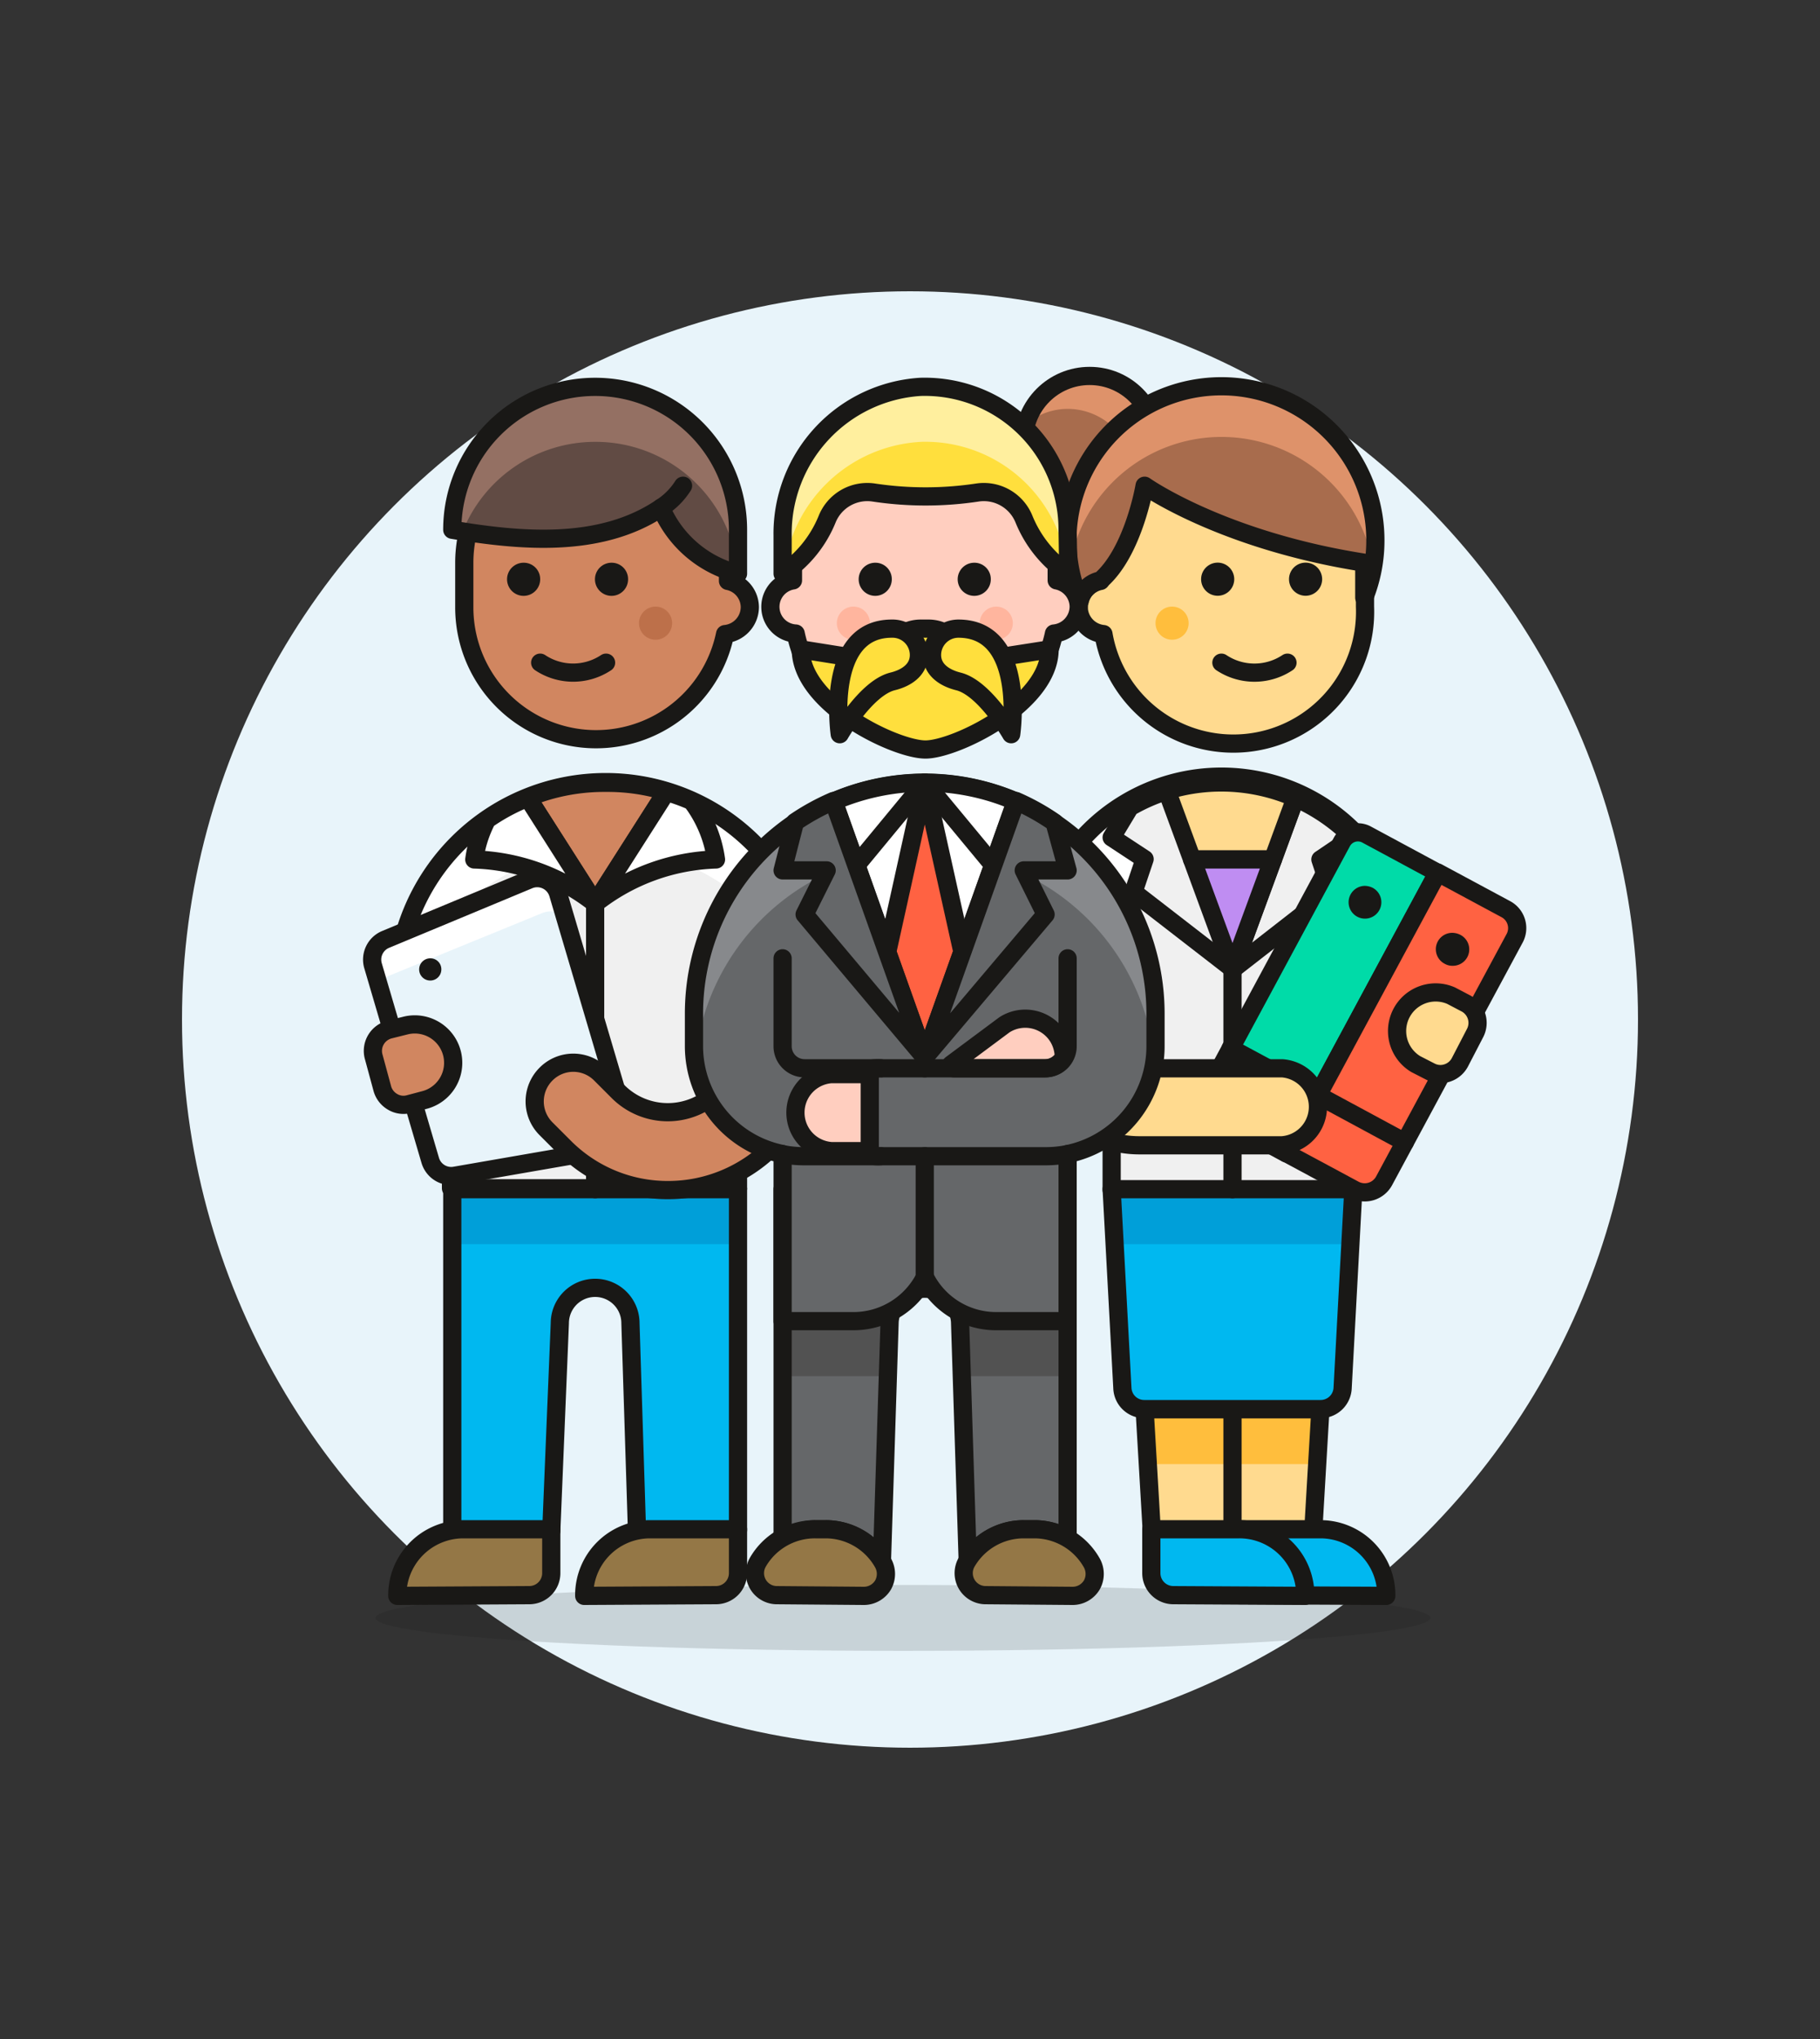 <svg id="Multicolor" xmlns="http://www.w3.org/2000/svg" viewBox="0 0 100 112"><rect x="0" y="0" width="100" height="112" fill="#333333" stroke="none"/><defs><style>.cls-1{fill:#e8f4fa;}.cls-2,.cls-9{fill:#191816;}.cls-2{opacity:0.15;}.cls-21,.cls-3{fill:#f0f0f0;}.cls-14,.cls-4{fill:#fff;}.cls-5{fill:none;}.cls-13,.cls-14,.cls-17,.cls-20,.cls-21,.cls-22,.cls-23,.cls-24,.cls-25,.cls-27,.cls-33,.cls-5,.cls-6{stroke:#191816;stroke-linecap:round;stroke-linejoin:round;}.cls-6{fill:#d18660;}.cls-20,.cls-7{fill:#00b8f0;}.cls-8{fill:#009fd9;}.cls-10{fill:#bd704a;}.cls-11{fill:#614b44;}.cls-12{fill:#947063;}.cls-13{fill:#947746;}.cls-15{fill:#a86c4d;}.cls-16{fill:#de926a;}.cls-17,.cls-19{fill:#ffda8f;}.cls-18{fill:#ffbe3d;}.cls-22{fill:#bf8df2;}.cls-23{fill:#00dba8;}.cls-24{fill:#ff6242;}.cls-25{fill:#ffcebf;}.cls-26{fill:#ffb59e;}.cls-27,.cls-28{fill:#ffdf3d;}.cls-29{fill:#ffef9e;}.cls-30,.cls-33{fill:#656769;}.cls-31{fill:#525252;}.cls-32{fill:#87898c;}</style></defs><title>06- business-team</title><g id="New_Symbol_53-36" data-name="New Symbol 53"><circle class="cls-1" cx="50" cy="56" r="40"/></g><ellipse class="cls-2" cx="49.61" cy="88.87" rx="28.98" ry="1.81"/><path class="cls-3" d="M44.78,54.46a11.48,11.48,0,1,0-23,0v1.81h3v9H40.55v-9h4.23Z"/><path class="cls-4" d="M33.3,43A11.48,11.48,0,0,0,21.83,54.46v1.81H22a11.46,11.46,0,0,1,22.63,0h.16V54.46A11.48,11.48,0,0,0,33.3,43Z"/><path class="cls-5" d="M44.78,54.46a11.48,11.48,0,1,0-23,0v1.81h3v9H40.55v-9h4.23Z"/><path class="cls-6" d="M32.7,23.66A7.26,7.26,0,0,1,40,30.91v1a1.48,1.48,0,0,1,1.2,1.44,1.5,1.5,0,0,1-1.36,1.48,7.24,7.24,0,0,1-14.33-1.48V30.91A7.25,7.25,0,0,1,32.7,23.66Z"/><path class="cls-7" d="M24.85,65.32V84.09a4.07,4.07,0,0,1,.61,0h4.83l.47-11.41a1.94,1.94,0,0,1,3.88,0L35,84.11a3.38,3.38,0,0,1,.72-.07h4.83V65.32Z"/><rect class="cls-8" x="24.85" y="65.32" width="15.7" height="3.02"/><path class="cls-5" d="M24.85,65.32V84.09a4.07,4.07,0,0,1,.61,0h4.83l.47-11.41a1.94,1.94,0,0,1,3.88,0L35,84.11a3.38,3.38,0,0,1,.72-.07h4.83V65.32Z"/><path class="cls-6" d="M36.61,43.48l-.08.13-3.83,6L29,43.82A11.12,11.12,0,0,1,33.3,43,11,11,0,0,1,36.61,43.48Z"/><path class="cls-9" d="M33.61,30.91a.91.91,0,1,0,.9.9.9.9,0,0,0-.9-.9Z"/><path class="cls-9" d="M28.78,30.91a.91.91,0,1,0,.9.9.9.9,0,0,0-.9-.9Z"/><circle class="cls-10" cx="36.02" cy="34.23" r="0.91"/><path class="cls-5" d="M33.3,36.4a3.27,3.27,0,0,1-3.62,0"/><path class="cls-11" d="M24.85,29.1a7.85,7.85,0,1,1,15.7,0v2.41a6.22,6.22,0,0,1-4.23-3.62C32.94,30.17,28.47,29.7,24.85,29.1Z"/><path class="cls-12" d="M32.7,24.27a7.85,7.85,0,0,0-7.28,4.92l-.57-.09a7.85,7.85,0,1,1,15.7,0v2.41h0A7.85,7.85,0,0,0,32.7,24.27Z"/><path class="cls-5" d="M24.85,29.1a7.85,7.85,0,1,1,15.7,0v2.41a6.22,6.22,0,0,1-4.23-3.62C32.94,30.17,28.47,29.7,24.85,29.1Z"/><path class="cls-5" d="M37.53,26.68a3.92,3.92,0,0,1-1.21,1.21"/><line class="cls-5" x1="40.55" y1="56.27" x2="40.55" y2="52.64"/><line class="cls-5" x1="24.85" y1="56.27" x2="24.85" y2="52.64"/><path class="cls-13" d="M21.83,87.66A3.63,3.63,0,0,1,25.46,84h4.83v2.41a1.21,1.21,0,0,1-1.21,1.21Z"/><path class="cls-13" d="M32.1,87.66A3.62,3.62,0,0,1,35.72,84h4.83v2.41a1.21,1.21,0,0,1-1.21,1.21Z"/><path class="cls-14" d="M39.34,47.21a11.28,11.28,0,0,0-6.64,2.42l3.83-6,.08-.13A10.43,10.43,0,0,1,38,44c.08.11.18.23.26.36A6.88,6.88,0,0,1,39.34,47.21Z"/><path class="cls-14" d="M32.7,49.63a11.25,11.25,0,0,0-6.64-2.42,6.69,6.69,0,0,1,.7-2.19A11,11,0,0,1,29,43.82Z"/><line class="cls-5" x1="32.7" y1="49.63" x2="32.7" y2="65.32"/><path class="cls-1" d="M33.41,63.12,25,64.58a1.2,1.2,0,0,1-1.36-.84L20.5,53.06a1.2,1.2,0,0,1,.69-1.46l7.86-3.27a1.2,1.2,0,0,1,1.62.77l3.69,12.48A1.22,1.22,0,0,1,33.41,63.12Z"/><path class="cls-4" d="M21.44,53.57l8.36-3.42a1.34,1.34,0,0,1,1.22.13l-.35-1.18a1.2,1.2,0,0,0-1.62-.77L21.19,51.6a1.2,1.2,0,0,0-.69,1.46l.31,1A1.29,1.29,0,0,1,21.44,53.57Z"/><path class="cls-5" d="M33.41,63.12,25,64.58a1.2,1.2,0,0,1-1.36-.84L20.5,53.06a1.2,1.2,0,0,1,.69-1.46l7.86-3.27a1.2,1.2,0,0,1,1.62.77l3.69,12.48A1.22,1.22,0,0,1,33.41,63.12Z"/><path class="cls-6" d="M40.55,56.27v1A3.86,3.86,0,0,1,34,60l-1-1a2.11,2.11,0,0,0-3,0,2.12,2.12,0,0,0,0,3l1,1a8,8,0,0,0,5.72,2.37,8.1,8.1,0,0,0,8.09-8.09v-1Z"/><path class="cls-6" d="M23.29,60.43a2.11,2.11,0,1,0-1-4.1l-.88.22A1.21,1.21,0,0,0,20.52,58L21,59.77a1.21,1.21,0,0,0,.55.74,1.16,1.16,0,0,0,.91.14Z"/><path class="cls-9" d="M23.64,52.64a.61.61,0,1,0,.61.61.6.6,0,0,0-.61-.61Z"/><path class="cls-3" d="M77.38,53.25a10.27,10.27,0,1,0-20.53,0v2.11h4.23v10H74.36V56.87h3Z"/><circle class="cls-15" cx="59.87" cy="24.27" r="3.62"/><path class="cls-16" d="M59.87,20.65a3.6,3.6,0,0,0-3.46,2.62,3.56,3.56,0,0,1,2.25-.81,3.62,3.62,0,0,1,3.62,3.62,3.66,3.66,0,0,1-.15,1,3.61,3.61,0,0,0-2.26-6.43Z"/><circle class="cls-5" cx="59.87" cy="24.27" r="3.62"/><path class="cls-17" d="M67.72,23.66a7.26,7.26,0,0,0-7.25,7.25v1a1.48,1.48,0,0,0-1.2,1.44,1.5,1.5,0,0,0,1.36,1.48A7.24,7.24,0,0,0,75,33.32V30.91A7.25,7.25,0,0,0,67.72,23.66Z"/><rect class="cls-4" x="61.08" y="60.49" height="4.83"/><path class="cls-4" d="M67.11,43A10.27,10.27,0,0,0,56.85,53.25v3.62a10.27,10.27,0,0,1,20.53,0V53.25A10.27,10.27,0,0,0,67.11,43Z"/><path class="cls-5" d="M77.38,53.25a10.27,10.27,0,1,0-20.53,0v2.11h4.23v10H74.36V56.87h3Z"/><path class="cls-9" d="M66.81,30.91a.91.91,0,0,0,0,1.81.91.91,0,1,0,0-1.81Z"/><path class="cls-9" d="M71.64,30.91a.91.91,0,0,0,0,1.81.91.91,0,1,0,0-1.81Z"/><circle class="cls-18" cx="64.4" cy="34.23" r="0.91"/><path class="cls-5" d="M67.11,36.4a3.28,3.28,0,0,0,3.63,0"/><polygon class="cls-19" points="72.16 84.04 72.55 77.4 62.89 77.4 63.28 84.04 72.16 84.04"/><polygon class="cls-18" points="72.37 80.42 72.55 77.4 62.89 77.4 63.07 80.42 72.37 80.42"/><polygon class="cls-5" points="72.16 84.04 72.55 77.4 62.89 77.4 63.28 84.04 72.16 84.04"/><line class="cls-5" x1="67.72" y1="77.4" x2="67.72" y2="84.04"/><path class="cls-7" d="M72.56,77.4a1.21,1.21,0,0,0,1.21-1.14l.59-10.94H61.08l.59,10.94a1.2,1.2,0,0,0,1.2,1.14Z"/><polygon class="cls-8" points="74.2 68.34 74.36 65.32 61.08 65.32 61.24 68.34 74.2 68.34"/><path class="cls-5" d="M72.56,77.4a1.21,1.21,0,0,0,1.21-1.14l.59-10.94H61.08l.59,10.94a1.2,1.2,0,0,0,1.2,1.14Z"/><path class="cls-20" d="M76.17,87.66A3.62,3.62,0,0,0,72.55,84H67.72v3.62Z"/><path class="cls-20" d="M71.72,87.66A3.62,3.62,0,0,0,68.09,84H63.26v2.41a1.21,1.21,0,0,0,1.21,1.21Z"/><line class="cls-5" x1="61.08" y1="52.64" x2="61.08" y2="55.66"/><path class="cls-21" d="M72.55,47.21l.6,1.81-5.43,4.23,3.46-9.42A10.32,10.32,0,0,1,74.34,46l0,0Z"/><path class="cls-21" d="M62.28,49l.61-1.81L61.08,46l1-1.66a9.94,9.94,0,0,1,2.08-.91l3.61,9.82Z"/><path class="cls-17" d="M71.18,43.83a10.19,10.19,0,0,0-7.07-.4l1.39,3.78h4.44Z"/><polygon class="cls-22" points="65.5 47.21 67.72 53.25 69.94 47.21 65.5 47.21"/><line class="cls-5" x1="67.72" y1="52.64" x2="67.72" y2="65.32"/><path class="cls-23" d="M70.73,45.6h4.43a0,0,0,0,1,0,0V63.11a0,0,0,0,1,0,0H70.73a1,1,0,0,1-1-1V46.6a1,1,0,0,1,1-1Z" transform="translate(34.44 -27.85) rotate(28.31)"/><path class="cls-24" d="M76.05,64.86a1.21,1.21,0,0,1-1.64.49l-3.72-2L79,47.93l3.72,2a1.18,1.18,0,0,1,.49,1.63Z"/><path class="cls-9" d="M75,48.66a.9.9,0,1,0,.43.11,1,1,0,0,0-.43-.11Z"/><path class="cls-9" d="M79.81,51.24a.9.9,0,0,0-.43,1.7.84.84,0,0,0,.43.11.9.9,0,0,0,.43-1.7,1,1,0,0,0-.43-.11Z"/><line class="cls-5" x1="67.62" y1="57.58" x2="72.41" y2="60.16"/><line class="cls-5" x1="72.41" y1="60.16" x2="77.19" y2="62.74"/><path class="cls-17" d="M79.73,54.69a2.12,2.12,0,0,0-1.94,3.76l.8.41a1.18,1.18,0,0,0,.92.08,1.21,1.21,0,0,0,.71-.6l.83-1.6a1.21,1.21,0,0,0-.52-1.63Z"/><path class="cls-17" d="M61.08,55.36v1.81a1.51,1.51,0,0,0,1.51,1.51h7.85a2.12,2.12,0,0,1,0,4.23H62.59a5.75,5.75,0,0,1-5.74-5.74V55.36Z"/><path class="cls-15" d="M60.47,31.88c1.81-1.57,2.42-5.2,2.42-5.2s4.22,3,12.07,4.23v1.92a8.35,8.35,0,0,0,.61-3.13A8.46,8.46,0,1,0,59.33,33,1.47,1.47,0,0,1,60.47,31.88Z"/><path class="cls-16" d="M67.11,24a8.45,8.45,0,0,1,8.34,7.07,8.73,8.73,0,0,0,.12-1.37,8.46,8.46,0,0,0-16.91,0,9,9,0,0,0,.12,1.38A8.45,8.45,0,0,1,67.11,24Z"/><path class="cls-5" d="M60.47,31.88c1.81-1.57,2.42-5.2,2.42-5.2s4.22,3,12.07,4.23v1.92a8.35,8.35,0,0,0,.61-3.13A8.46,8.46,0,1,0,59.33,33,1.47,1.47,0,0,1,60.47,31.88Z"/><path class="cls-25" d="M59.27,33.32a1.49,1.49,0,0,0-1.21-1.44v-1a7.25,7.25,0,1,0-14.49,0v1a1.47,1.47,0,0,0,.15,2.92,7.25,7.25,0,0,0,14.19,0A1.5,1.5,0,0,0,59.27,33.32Z"/><path class="cls-9" d="M48.1,30.91a.91.91,0,1,0,.9.9.9.9,0,0,0-.9-.9Z"/><path class="cls-9" d="M53.53,30.91a.91.91,0,1,0,.91.9.9.9,0,0,0-.91-.9Z"/><circle class="cls-26" cx="46.89" cy="34.23" r="0.91"/><circle class="cls-26" cx="54.74" cy="34.23" r="0.91"/><path class="cls-27" d="M57.67,35.67l-3.28.51a1.88,1.88,0,0,1-1.82-.82A1.86,1.86,0,0,0,51,34.53h-.41a1.87,1.87,0,0,0-1.56.83,1.87,1.87,0,0,1-1.82.82L44,35.67c0,3,5.18,5.5,6.85,5.5h0C52.49,41.17,57.67,38.66,57.67,35.67Z"/><path class="cls-27" d="M55.56,40.33s-1.45-2.54-2.9-2.9c-.77-.19-1.45-.65-1.45-1.45a1.45,1.45,0,0,1,1.45-1.45C56.41,34.53,55.56,40.33,55.56,40.33Z"/><path class="cls-27" d="M46.14,40.33s1.45-2.54,2.9-2.9c.78-.19,1.45-.65,1.45-1.45A1.45,1.45,0,0,0,49,34.53C45.3,34.53,46.14,40.33,46.14,40.33Z"/><path class="cls-28" d="M58.66,29.1a7.85,7.85,0,0,0-8.09-7.85A8.08,8.08,0,0,0,43,29.43v2.08a6.55,6.55,0,0,0,2.45-3,2.38,2.38,0,0,1,2.53-1.46,19.11,19.11,0,0,0,5.75,0,2.38,2.38,0,0,1,2.53,1.46,6.59,6.59,0,0,0,2.44,3Z"/><path class="cls-29" d="M50.57,21.25A8.08,8.08,0,0,0,43,29.43v2.08a.18.18,0,0,0,.07-.05,8,8,0,0,1,7.54-7.19,7.85,7.85,0,0,1,8.06,7.22l0,0V29.1A7.85,7.85,0,0,0,50.57,21.25Z"/><path class="cls-5" d="M58.66,29.1a7.85,7.85,0,0,0-8.09-7.85A8.08,8.08,0,0,0,43,29.43v2.08a6.55,6.55,0,0,0,2.45-3,2.38,2.38,0,0,1,2.53-1.46,19.11,19.11,0,0,0,5.75,0,2.38,2.38,0,0,1,2.53,1.46,6.59,6.59,0,0,0,2.44,3Z"/><path class="cls-30" d="M56.25,84h.6a3.67,3.67,0,0,1,1.81.48V65.32H43v19.2A3.74,3.74,0,0,1,44.78,84h.6a3.62,3.62,0,0,1,3.08,1.71l.42-13.12a1.94,1.94,0,0,1,3.87,0l.42,13.12A3.62,3.62,0,0,1,56.25,84Z"/><polygon class="cls-31" points="48.88 72.57 42.97 72.57 42.97 75.59 48.78 75.59 48.88 72.57"/><polygon class="cls-31" points="52.84 75.59 58.66 75.59 58.66 72.57 52.75 72.57 52.84 75.59"/><path class="cls-5" d="M56.25,84h.6a3.67,3.67,0,0,1,1.81.48V65.32H43v19.2A3.74,3.74,0,0,1,44.78,84h.6a3.62,3.62,0,0,1,3.08,1.71l.42-13.12a1.94,1.94,0,0,1,3.87,0l.42,13.12A3.62,3.62,0,0,1,56.25,84Z"/><path class="cls-30" d="M50.81,43A12.68,12.68,0,0,0,38.13,55.66v1.81A6.05,6.05,0,0,0,43,63.39v9.18H46.9a4.4,4.4,0,0,0,3.92-2.42,4.37,4.37,0,0,0,3.9,2.42h3.94V63.39a6.05,6.05,0,0,0,4.83-5.92V55.66A12.68,12.68,0,0,0,50.81,43Z"/><path class="cls-32" d="M50.81,43A12.68,12.68,0,0,0,38.13,55.66v1.81a5.32,5.32,0,0,0,.06.81,12.68,12.68,0,0,1,25.25,0,7,7,0,0,0,.05-.81V55.66A12.68,12.68,0,0,0,50.81,43Z"/><path class="cls-5" d="M50.81,43A12.68,12.68,0,0,0,38.13,55.66v1.81A6.05,6.05,0,0,0,43,63.39v9.18H46.9a4.4,4.4,0,0,0,3.92-2.42,4.37,4.37,0,0,0,3.9,2.42h3.94V63.39a6.05,6.05,0,0,0,4.83-5.92V55.66A12.68,12.68,0,0,0,50.81,43Z"/><path class="cls-14" d="M50.81,58.08l5-14.06a12.64,12.64,0,0,0-10,0Z"/><polyline class="cls-5" points="54.58 47.53 50.81 42.98 47.05 47.53"/><path class="cls-13" d="M58.94,87.66a1.23,1.23,0,0,0,1.05-.6,1.24,1.24,0,0,0,0-1.21A3.63,3.63,0,0,0,56.85,84h-.6a3.63,3.63,0,0,0-3.14,1.81,1.21,1.21,0,0,0,1,1.81Z"/><path class="cls-13" d="M47.47,87.66a1.23,1.23,0,0,0,1.05-.6,1.24,1.24,0,0,0,0-1.21A3.63,3.63,0,0,0,45.38,84h-.6a3.62,3.62,0,0,0-3.14,1.81,1.21,1.21,0,0,0,1,1.81Z"/><polygon class="cls-24" points="50.81 42.98 48.75 52.29 50.81 58.08 52.88 52.29 50.81 42.98"/><line class="cls-5" x1="50.81" y1="63.51" x2="50.81" y2="70.15"/><line class="cls-5" x1="50.81" y1="58.08" x2="50.81" y2="58.68"/><path class="cls-33" d="M50.81,58.08l6.64-7.85-1.2-2.42h2.41l-.72-2.63A12.32,12.32,0,0,0,55.83,44Z"/><path class="cls-33" d="M50.81,58.08,45.79,44a12.7,12.7,0,0,0-2.11,1.16L43,47.81h2.42l-1.21,2.42Z"/><path class="cls-5" d="M48.4,63.51H44.17a6,6,0,0,1-1.2-.12"/><path class="cls-5" d="M43,52.64v4.83a1.21,1.21,0,0,0,1.21,1.21H48.4"/><path class="cls-25" d="M57.45,58.68a1.21,1.21,0,0,0,1-.6,2.14,2.14,0,0,0-.34-1.16,2.12,2.12,0,0,0-2.92-.63l-2.93,2.18.14.21Z"/><path class="cls-5" d="M58.66,52.64v4.83a1.21,1.21,0,0,1-1.21,1.21H48.4a2.42,2.42,0,1,0,0,4.83h9.05a6.16,6.16,0,0,0,1.22-.12"/><path class="cls-25" d="M45.68,59a2.12,2.12,0,0,0,0,4.23h2.11V59Z"/></svg>